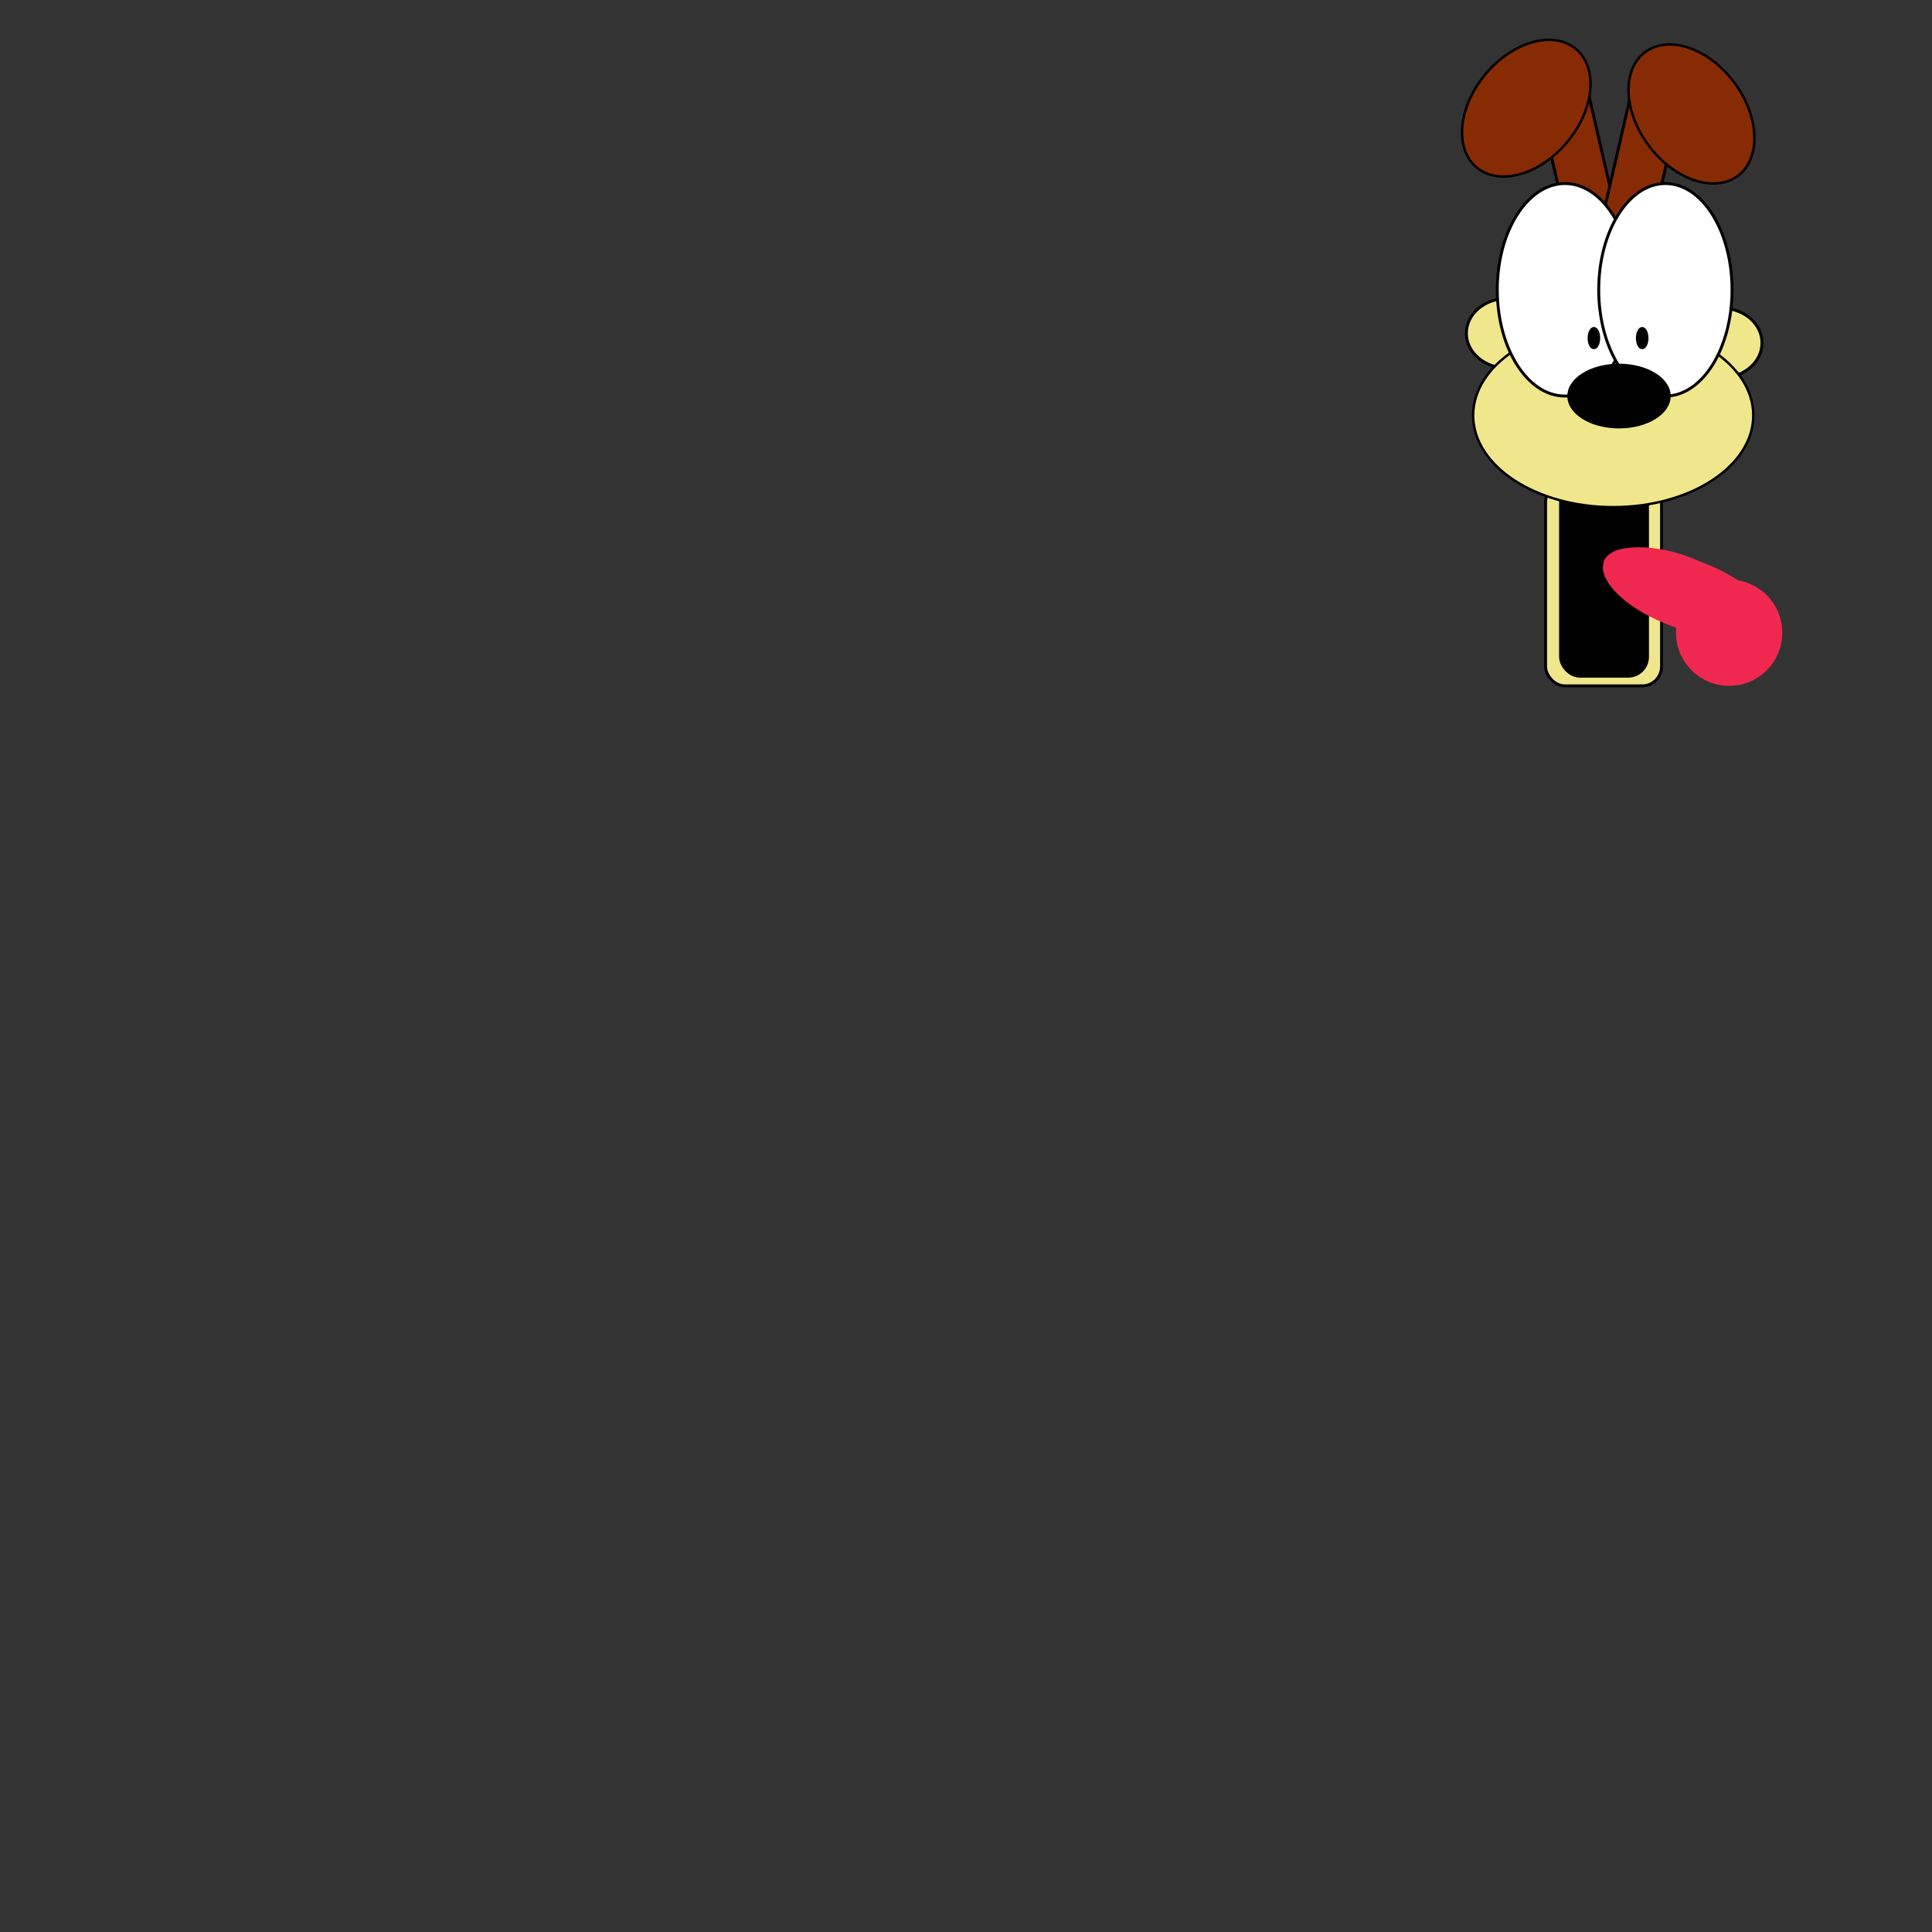 <svg width="2000" height="2000" xmlns="http://www.w3.org/2000/svg">

  <rect width="100%" height="100%" fill="#333333" stroke="none"/>

  <rect width="120" height="210" x="1600" y="500" rx="20" ry="20" 
    style="fill:khaki;stroke:black;stroke-width:3;" /> 

  <rect width="90" height="200" x="1615.5" y="500" rx="20" ry="20" 
    style="fill:black;stroke:black;stroke-width:3;" /> 

  <ellipse rx = "42" ry = "36" cx = "1560" cy = "345"
    style = "fill: khaki; stroke: black; stroke-width: 3" />       <!-- buchecha esquerda -->

  <ellipse rx = "42" ry = "36" cx = "1782" cy = "355"
    style = "fill: khaki; stroke: black; stroke-width: 3" />       <!-- buchecha direita -->  

  <ellipse rx="145" ry="95 " cx="1670" cy="430"
    style="fill:khaki;stroke:black;stroke-width:2.5" />            <!-- rosto -->

  <rect width="52" height="200" x="1600" y="200" rx="20" ry="20" 
    style="fill:rgb(135, 43, 5);stroke:black;stroke-width:3;"
    transform="rotate(-13 950 210)" />                             <!-- orelha esquerda (haste)--> 

  <rect width="52" height="200" x="1600" y="200" rx="20" ry="20" 
    style="fill:rgb(135, 43, 5);stroke:black;stroke-width:3;"
    transform="rotate(13 2300 560)" />                             <!-- orelha direita (haste)--> 

  <ellipse  rx="80" ry="55" cx="1580" cy="112" 
    style = "fill:rgb(135, 43, 5); stroke: black; stroke-width: 2.5"                         
    transform = "rotate(-50 1580 112)" />                          <!-- orelha esquerda (bola) -->

  <ellipse  rx="80" ry="55" cx="1755" cy="110" 
    style = "fill:rgb(135, 43, 5); stroke: black; stroke-width: 2.5"                         
    transform = "rotate(-127 1755 115)" />                          <!-- orelha direita (bola) -->  

  <ellipse rx="70" ry="110" cx="1620" cy="300"
    style="fill:white;stroke:black; stroke-width:3" />            <!-- olho esquerdo-->
  <ellipse rx="69" ry="110" cx="1724" cy="300"
    style="fill:white;stroke:black; stroke-width:3" />            <!-- olho direito-->

  <ellipse rx="52.5" ry="32.5" cx="1676" cy="410"
    style="fill:black;stroke:black; stroke-width:2" />            <!-- nariz -->

  <ellipse rx="5" ry="10" cx="1650" cy="350" 
    style="fill:black;stroke:black; stroke-width:3" />           <!-- pupila esquerda -->

  <ellipse rx="5" ry="10" cx="1700" cy="350"
    style="fill:black;stroke:black; stroke-width:3" />           <!-- pupila direita -->

  <circle r="55" cx="1790" cy="655" fill="rgb(240,40,80)" />   <!-- lingua -->

  <rect width="70" height="180" x="1842" y="616" rx="80" ry="80" 
    style="fill:rgb(240,40,80);stroke:rgb(240,40,80);stroke-width:3;"
    transform="rotate(112 1842 616)" /> 
</svg>